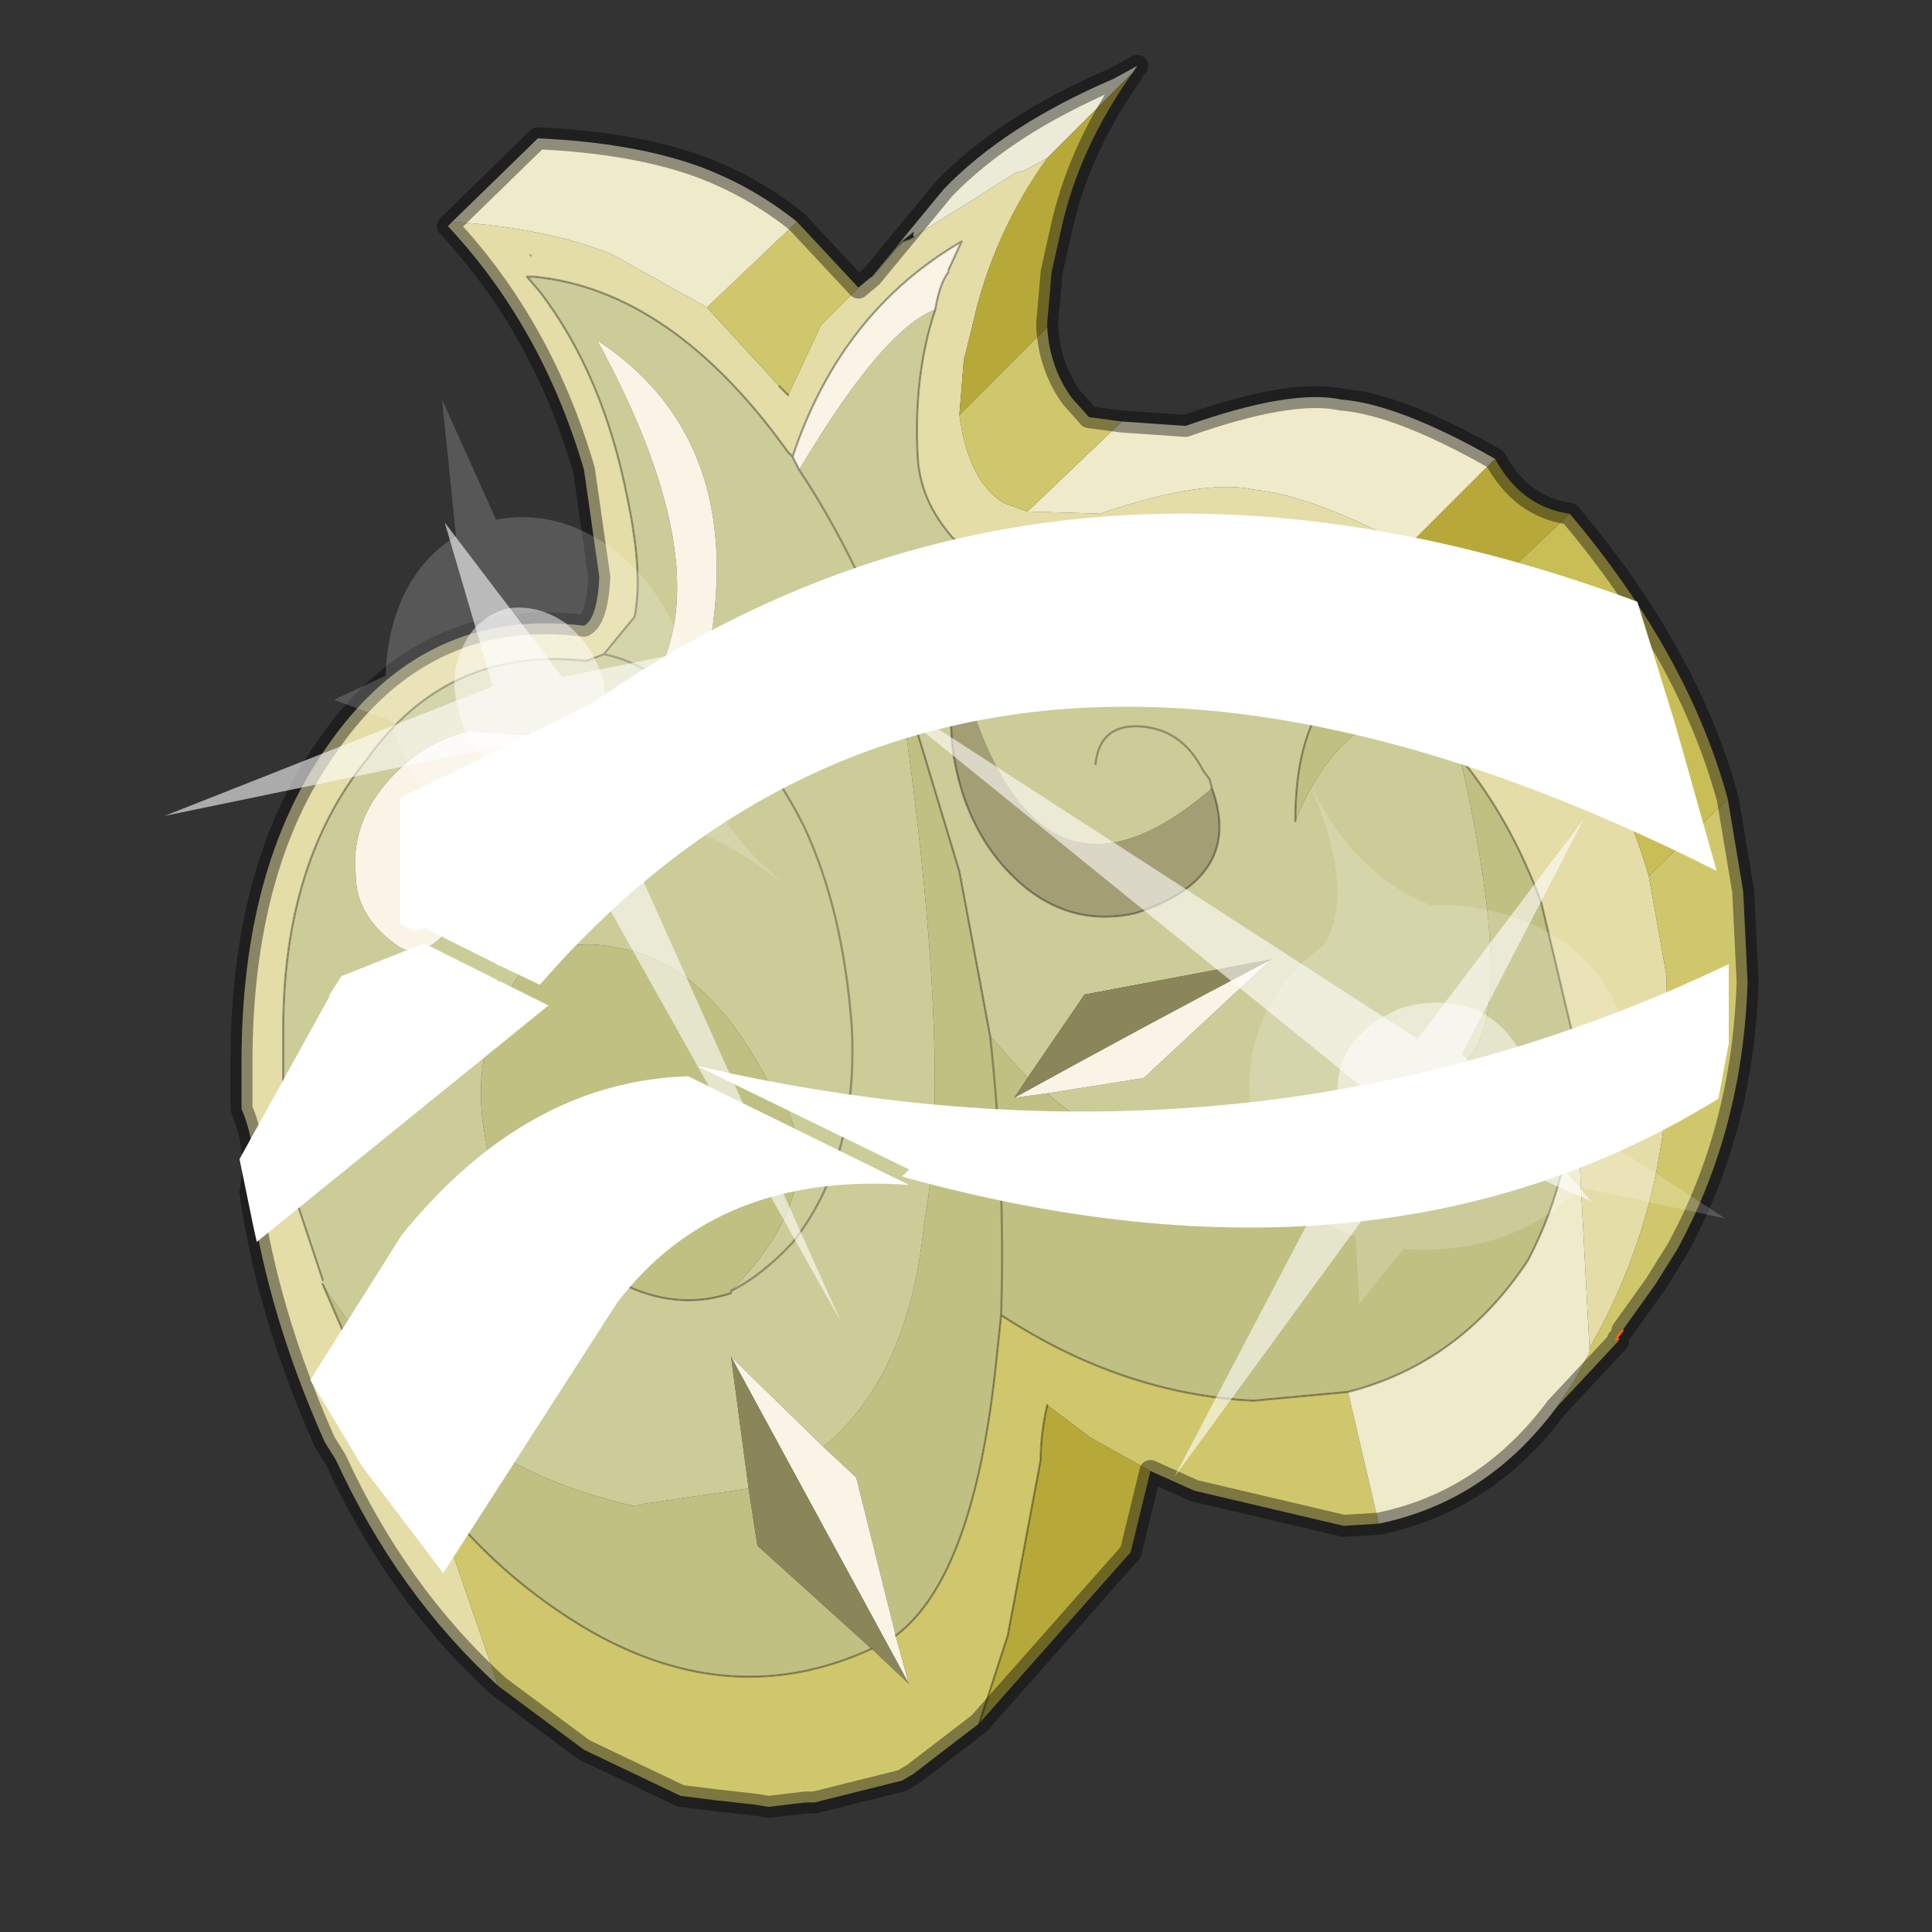 <?xml version="1.0" encoding="UTF-8" standalone="no"?>
<svg xmlns:xlink="http://www.w3.org/1999/xlink" height="440.0px" width="440.0px" xmlns="http://www.w3.org/2000/svg">
  <rect width="100%" height="100%" fill="#333333" stroke="none"/>
  <g transform="matrix(10.0, 0.0, 0.0, 10.0, 0.0, 0.0)">
    <use height="44.0" transform="matrix(1.0, 0.0, 0.0, 1.0, 0.0, 0.0)" width="44.0" xlink:href="#shape0"/>
    <use height="20.95" transform="matrix(-0.674, -0.292, 0.181, -0.736, 19.15, 30.1)" width="24.45" xlink:href="#sprite0"/>
    <use height="30.7" transform="matrix(0.786, 0.0, 0.0, 0.786, 5.455, 11.699)" width="43.15" xlink:href="#sprite1"/>
    <use height="20.95" transform="matrix(0.091, 0.778, 0.869, -0.115, 19.35, 15.3)" width="24.45" xlink:href="#sprite0"/>
  </g>
  <defs>
    <g id="shape0" transform="matrix(1.0, 0.0, 0.0, 1.0, 0.0, 0.0)">
      <path d="M44.0 44.0 L0.0 44.0 0.0 0.0 44.0 0.0 44.0 44.0" fill="#43adca" fill-opacity="0.0" fill-rule="evenodd" stroke="none"/>
      <path d="M9.8 33.9 Q8.8 32.55 8.15 31.1 L7.35 29.25 Q9.95 33.3 14.45 34.3 L14.65 34.25 17.05 33.9 17.25 35.2 19.85 37.55 Q16.7 39.0 13.45 37.15 11.3 35.9 9.8 33.9 M31.2 15.15 L32.05 12.45 32.15 12.55 32.65 13.2 Q32.85 13.7 33.85 13.55 L33.85 13.5 33.9 13.6 33.85 13.55 33.85 13.6 32.35 16.25 32.25 16.05 31.25 15.15 32.25 16.05 Q30.4 16.45 29.5 18.7 29.5 15.85 31.2 15.15 L31.25 15.15 31.2 15.15 M13.3 28.8 Q11.4 27.95 11.05 25.9 10.7 24.05 11.6 22.55 12.35 21.2 14.15 21.6 16.2 22.0 17.6 24.85 L17.85 25.1 Q18.9 27.1 16.65 29.4 L16.65 29.45 Q15.15 29.95 13.6 28.9 L13.35 28.7 Q12.15 27.5 12.35 26.35 12.4 25.05 13.95 25.7 15.3 25.95 14.2 27.35 15.3 25.95 13.95 25.7 12.4 25.05 12.35 26.35 12.15 27.5 13.35 28.7 L13.3 28.8 M18.75 32.95 Q20.7 31.35 21.05 27.85 21.75 24.0 20.4 15.05 L21.85 19.85 22.55 23.6 23.4 24.55 23.1 25.0 23.85 24.9 Q28.1 28.6 33.25 24.25 34.65 23.35 33.25 17.25 34.4 18.65 35.1 20.55 L35.8 23.5 35.85 24.0 35.85 24.1 Q35.9 26.6 34.8 28.7 33.25 31.05 30.7 31.7 L28.55 31.9 Q25.55 31.75 22.8 29.95 22.9 26.8 22.55 23.6 22.9 26.8 22.8 29.95 L22.7 30.9 Q22.2 35.9 20.4 37.25 L19.5 33.65 18.75 32.95 M36.85 30.5 L36.85 30.55 36.8 30.5 36.85 30.5" fill="#c0c083" fill-rule="evenodd" stroke="none"/>
      <path d="M33.85 13.6 L33.85 13.55 33.9 13.6 33.85 13.6" fill="#dadab6" fill-rule="evenodd" stroke="none"/>
      <path d="M23.85 3.6 L23.3 3.9 Q23.15 3.9 22.95 4.05 L20.8 5.4 20.8 5.3 20.55 5.5 20.4 5.65 19.85 6.3 21.5 4.3 Q22.9 2.85 25.35 1.8 L25.9 1.5 25.8 1.65 23.85 3.6" fill="#ebebd8" fill-rule="evenodd" stroke="none"/>
      <path d="M27.6 17.95 Q28.35 20.0 25.85 20.8 24.5 21.1 23.4 20.25 22.4 19.45 21.95 18.15 21.5 16.8 21.75 15.55 L21.85 15.15 Q23.5 21.5 27.6 17.95" fill="#a49e75" fill-rule="evenodd" stroke="none"/>
      <path d="M12.05 5.8 L12.1 5.8 12.1 5.85 12.05 5.8" fill="#98afaf" fill-rule="evenodd" stroke="none"/>
      <path d="M7.35 29.15 L6.7 27.2 6.7 27.15 6.7 27.0 Q7.85 24.95 9.05 25.05 7.35 24.1 6.45 25.05 L6.45 24.9 6.45 23.45 Q6.45 19.65 8.35 17.3 10.2 14.7 13.35 15.05 L13.75 14.9 14.45 14.05 Q14.65 13.1 14.3 11.4 13.75 8.55 12.3 6.65 L12.0 6.3 12.15 6.3 Q15.3 6.6 17.95 10.3 L18.05 10.4 18.2 10.7 Q19.4 12.5 20.4 15.05 19.4 12.5 18.2 10.7 20.1 7.5 21.3 7.05 20.8 8.55 20.9 10.4 20.95 11.4 21.7 12.25 22.35 12.85 23.15 13.0 L23.4 13.05 Q25.05 12.45 26.35 12.7 27.6 12.9 29.5 13.95 L31.15 15.15 31.2 15.15 Q29.5 15.85 29.5 18.7 30.4 16.45 32.25 16.05 L32.35 16.25 33.25 17.25 Q34.65 23.35 33.25 24.25 28.1 28.6 23.85 24.9 L26.05 24.55 28.95 21.85 24.7 22.65 23.4 24.55 22.55 23.6 21.85 19.85 20.4 15.05 Q21.75 24.0 21.05 27.85 20.7 31.35 18.75 32.95 L16.65 30.9 17.05 33.9 14.65 34.25 14.45 34.3 Q9.95 33.3 7.35 29.25 L7.35 29.15 M12.8 16.8 L10.65 16.65 Q9.5 16.95 8.7 17.95 8.0 18.85 8.1 19.9 8.1 20.85 9.0 21.5 9.8 22.15 10.85 20.2 11.85 18.05 12.95 18.95 14.0 19.75 13.95 18.65 13.8 17.35 12.8 16.8 M14.95 15.4 Q15.45 15.6 15.9 15.9 17.4 10.25 13.6 7.75 16.35 12.8 14.95 15.4 14.3 15.0 13.75 14.9 14.3 15.0 14.95 15.4 M16.65 29.4 Q18.9 27.1 17.85 25.1 L17.6 24.85 Q16.2 22.0 14.15 21.6 12.35 21.2 11.6 22.55 10.7 24.05 11.05 25.9 11.4 27.95 13.3 28.8 L13.6 28.9 Q15.15 29.95 16.65 29.45 L16.65 29.4 Q17.35 29.05 18.05 28.3 19.55 26.4 19.4 23.4 19.2 20.7 18.3 18.8 17.35 16.9 15.9 15.9 17.35 16.9 18.3 18.8 19.2 20.7 19.4 23.4 19.55 26.4 18.05 28.3 17.35 29.05 16.65 29.4 M21.85 15.15 L21.75 15.55 Q21.5 16.8 21.95 18.15 22.4 19.45 23.4 20.25 24.5 21.1 25.85 20.8 28.35 20.0 27.6 17.95 L27.55 17.75 27.4 17.55 Q26.95 16.65 26.05 16.55 25.05 16.45 24.95 17.4 25.05 16.45 26.05 16.55 26.95 16.65 27.4 17.55 L27.55 17.75 27.6 17.95 Q23.5 21.5 21.85 15.15 22.15 13.9 23.15 13.0 22.15 13.9 21.85 15.15 M23.95 13.75 L23.65 14.0 Q23.4 14.2 23.55 14.5 L23.55 14.6 24.25 15.1 25.25 15.2 25.55 15.15 26.05 14.8 26.2 14.2 25.5 13.7 24.8 13.6 24.75 13.55 24.25 13.65 23.95 13.75" fill="#cccc99" fill-rule="evenodd" stroke="none"/>
      <path d="M18.05 10.4 Q19.15 7.1 21.9 5.5 L21.6 6.15 21.6 6.2 Q21.4 6.45 21.3 7.05 20.1 7.5 18.2 10.7 L18.05 10.4 M12.8 16.8 Q13.8 17.35 13.95 18.65 14.0 19.75 12.95 18.95 11.85 18.05 10.85 20.2 9.8 22.15 9.0 21.5 8.1 20.85 8.1 19.9 8.0 18.85 8.7 17.95 9.5 16.95 10.65 16.65 L12.8 16.8 M15.9 15.9 Q15.45 15.6 14.95 15.4 16.35 12.8 13.6 7.75 17.4 10.25 15.9 15.9 M16.65 30.9 L18.75 32.95 19.5 33.65 20.4 37.25 20.7 38.35 16.65 30.9 M24.75 13.55 L24.8 13.6 25.5 13.7 26.2 14.2 26.05 14.8 25.55 15.15 25.25 15.2 24.25 15.1 23.55 14.6 23.55 14.5 Q23.4 14.2 23.65 14.0 L23.95 13.75 24.5 13.7 Q24.55 13.55 24.75 13.55 M23.85 24.9 L23.1 25.0 Q26.0 23.4 28.95 21.85 L26.05 24.55 23.85 24.9" fill="#faf4e7" fill-rule="evenodd" stroke="none"/>
      <path d="M13.6 28.9 L13.3 28.8 13.35 28.7 13.6 28.9 M31.2 15.15 L31.25 15.15 31.2 15.15" fill="#b5a179" fill-rule="evenodd" stroke="none"/>
      <path d="M31.15 15.15 L31.2 15.15 31.15 15.15" fill="#f2e4c1" fill-rule="evenodd" stroke="none"/>
      <path d="M36.85 30.5 L36.8 30.5 36.95 30.3 36.85 30.5" fill="#332d22" fill-rule="evenodd" stroke="none"/>
      <path d="M17.05 33.9 L16.65 30.9 20.7 38.35 19.85 37.55 17.25 35.2 17.05 33.9 M28.95 21.85 Q26.0 23.4 23.1 25.0 L23.4 24.55 24.7 22.65 28.95 21.85" fill="#8b865a" fill-rule="evenodd" stroke="none"/>
      <path d="M11.35 38.4 Q9.05 36.3 7.65 33.25 L7.4 32.85 Q6.1 29.95 5.7 27.15 5.9 26.2 5.5 25.25 L5.5 24.2 Q5.5 19.75 7.45 17.0 9.65 13.8 13.3 14.25 13.6 14.1 13.65 13.15 L13.3 10.7 Q12.35 7.45 10.2 5.15 L10.3 5.05 Q12.5 5.2 13.95 5.8 L16.1 7.0 17.75 8.8 17.95 9.0 18.7 7.4 19.55 6.55 19.85 6.3 20.4 5.65 20.55 5.5 20.7 5.45 20.8 5.4 22.95 4.05 Q23.15 3.9 23.3 3.9 L23.85 3.6 Q22.6 5.35 22.15 7.4 L21.95 8.2 21.85 9.45 Q22.05 10.95 22.85 11.45 L23.4 11.65 25.05 11.7 Q27.4 10.9 28.55 11.15 29.95 11.3 32.05 12.45 L31.2 15.15 31.15 15.15 29.5 13.95 Q27.6 12.9 26.35 12.7 25.05 12.45 23.4 13.05 L23.15 13.0 Q22.35 12.85 21.7 12.25 20.95 11.4 20.9 10.4 20.8 8.55 21.3 7.05 21.4 6.45 21.6 6.2 L21.6 6.15 21.9 5.5 Q19.15 7.1 18.05 10.4 L17.95 10.3 Q15.3 6.6 12.15 6.3 L12.0 6.3 12.3 6.65 Q13.75 8.55 14.3 11.4 14.65 13.1 14.45 14.05 L13.75 14.9 13.35 15.05 Q10.2 14.7 8.35 17.3 6.45 19.65 6.45 23.45 L6.45 24.9 6.45 25.05 Q7.35 24.1 9.05 25.05 7.85 24.95 6.7 27.0 L6.7 27.15 6.7 27.2 7.35 29.15 7.3 29.2 7.35 29.25 8.15 31.1 Q8.8 32.55 9.8 33.9 L11.35 38.4 M12.05 5.8 L12.1 5.85 12.1 5.8 12.05 5.8 M33.85 13.6 L33.9 13.6 Q36.6 16.7 37.55 19.95 L37.95 22.2 38.0 24.05 Q37.95 27.65 36.2 30.7 L35.85 24.1 35.85 24.0 35.8 23.5 35.1 20.55 Q34.4 18.65 33.25 17.25 L32.35 16.25 33.85 13.6" fill="#e4dda7" fill-rule="evenodd" stroke="none"/>
      <path d="M32.05 12.45 Q29.95 11.3 28.55 11.15 27.4 10.9 25.05 11.7 L23.4 11.65 25.55 9.6 27.0 9.7 Q29.4 8.85 30.55 9.1 31.85 9.2 34.05 10.45 L32.05 12.45" fill="#eeeaca" fill-rule="evenodd" stroke="none"/>
      <path d="M11.35 38.4 L9.8 33.9 Q11.3 35.9 13.45 37.15 16.7 39.0 19.85 37.55 L20.7 38.35 20.4 37.25 Q22.2 35.9 22.7 30.9 L22.8 29.95 Q25.55 31.75 28.55 31.9 L30.7 31.7 31.4 34.7 30.6 34.75 27.2 33.95 26.2 33.5 24.85 32.75 23.85 32.0 Q23.7 32.65 23.7 33.25 L22.95 37.25 22.3 39.25 20.8 40.4 20.55 40.55 18.55 41.05 18.35 41.05 17.5 41.15 17.2 41.1 16.3 41.0 15.5 40.9 13.3 39.85 11.35 38.4 M23.4 11.65 L22.85 11.45 Q22.05 10.95 21.85 9.45 L23.85 7.45 Q23.9 8.35 24.4 9.05 L24.8 9.5 25.55 9.6 23.4 11.65 M19.55 6.55 L18.7 7.4 17.95 9.0 17.75 8.8 16.1 7.0 18.15 5.05 19.55 6.55 M36.2 30.7 Q37.95 27.65 38.0 24.05 L37.95 22.2 37.55 19.95 39.35 18.2 39.7 20.3 39.8 22.35 Q39.7 25.7 38.2 28.45 L37.7 29.25 36.95 30.3 36.8 30.5 36.85 30.55 35.45 32.05 35.85 31.45 36.2 30.8 36.2 30.7" fill="#d0c76c" fill-rule="evenodd" stroke="none"/>
      <path d="M21.85 9.45 L21.95 8.2 22.15 7.4 Q22.6 5.35 23.85 3.6 L25.8 1.65 Q24.55 3.4 24.15 5.3 L23.95 6.2 23.85 7.35 23.85 7.45 21.85 9.45 M32.05 12.45 L34.05 10.45 Q34.65 11.55 35.75 11.7 L33.85 13.5 33.85 13.55 Q32.85 13.7 32.65 13.2 L32.15 12.55 32.05 12.45 M26.2 33.5 L25.75 35.35 22.3 39.25 22.95 37.25 23.7 33.25 Q23.7 32.65 23.85 32.0 L24.85 32.75 26.2 33.5" fill="#b6a93a" fill-rule="evenodd" stroke="none"/>
      <path d="M7.35 29.25 L7.3 29.2 7.35 29.15 7.35 29.25 M16.1 7.0 L13.95 5.8 Q12.5 5.2 10.3 5.05 L12.25 3.15 Q14.45 3.25 15.95 3.8 17.15 4.25 18.15 5.05 L16.1 7.0 M35.85 24.1 L36.2 30.7 36.2 30.8 35.85 31.45 35.45 32.05 Q33.85 34.2 31.4 34.7 L30.7 31.7 Q33.25 31.05 34.8 28.7 35.9 26.6 35.85 24.1" fill="#eeebca" fill-rule="evenodd" stroke="none"/>
      <path d="M33.9 13.6 L33.85 13.5 35.75 11.7 Q38.45 14.9 39.35 18.2 L37.55 19.95 Q36.6 16.7 33.9 13.6" fill="#c9bd56" fill-rule="evenodd" stroke="none"/>
      <path d="M10.3 5.05 L10.2 5.15 Q12.35 7.45 13.3 10.7 L13.65 13.15 Q13.6 14.1 13.3 14.25 9.65 13.8 7.45 17.0 5.5 19.75 5.5 24.2 L5.5 25.25 Q5.9 26.2 5.7 27.15 6.1 29.95 7.4 32.85 L7.65 33.25 Q9.05 36.3 11.35 38.4 M19.85 6.3 L19.55 6.55 M10.3 5.05 L12.25 3.15 Q14.45 3.25 15.95 3.8 17.15 4.25 18.15 5.05 L19.55 6.55 M22.3 39.25 L20.8 40.4 20.55 40.55 18.55 41.05 18.35 41.05 17.5 41.15 17.2 41.1 16.3 41.0 15.5 40.9 13.3 39.85 11.35 38.4 M25.9 1.5 L25.35 1.8 Q22.9 2.85 21.5 4.3 L19.85 6.3 M23.85 7.45 L23.85 7.35 23.95 6.2 24.15 5.3 Q24.55 3.4 25.8 1.65 M34.05 10.45 Q31.85 9.2 30.55 9.1 29.4 8.85 27.0 9.7 L25.55 9.6 24.8 9.5 24.4 9.05 Q23.9 8.35 23.85 7.45 M36.95 30.3 L37.7 29.25 38.2 28.45 Q39.7 25.7 39.8 22.35 L39.7 20.3 39.35 18.2 Q38.45 14.9 35.75 11.7 34.65 11.55 34.05 10.45 M36.85 30.55 L36.85 30.5 M36.85 30.55 L35.45 32.05 Q33.85 34.2 31.4 34.7 L30.6 34.75 27.2 33.95 26.2 33.5 25.75 35.35 22.3 39.25" fill="none" stroke="#000000" stroke-linecap="round" stroke-linejoin="round" stroke-opacity="0.4" stroke-width="0.5"/>
      <path d="M9.8 33.9 Q8.8 32.55 8.15 31.1 L7.35 29.25 M7.35 29.15 L6.7 27.2 6.7 27.15 6.7 27.0 M9.05 25.05 Q7.35 24.1 6.45 25.05 L6.45 24.9 6.45 23.45 Q6.45 19.65 8.35 17.3 10.2 14.7 13.35 15.05 L13.75 14.9 14.45 14.05 Q14.65 13.1 14.3 11.4 13.75 8.55 12.3 6.65 L12.0 6.3 12.15 6.3 Q15.3 6.6 17.95 10.3 L18.05 10.4 Q19.15 7.1 21.9 5.5 L21.6 6.15 M21.6 6.2 Q21.4 6.45 21.3 7.05 20.8 8.55 20.9 10.4 20.95 11.4 21.7 12.25 22.35 12.85 23.15 13.0 L23.4 13.05 Q25.05 12.45 26.35 12.7 27.6 12.9 29.5 13.95 L31.15 15.15 31.2 15.15 Q29.5 15.85 29.5 18.7 M20.8 5.4 L20.7 5.45 20.55 5.5 20.4 5.65 19.85 6.3 M17.95 9.0 L17.75 8.8 M18.2 10.7 L18.05 10.4 M14.95 15.4 Q15.45 15.6 15.9 15.9 M14.95 15.4 Q14.3 15.0 13.75 14.9 M16.65 29.4 Q17.35 29.05 18.05 28.3 19.55 26.4 19.4 23.4 19.2 20.7 18.3 18.8 17.35 16.9 15.9 15.9 M13.35 28.7 Q12.15 27.5 12.35 26.35 12.4 25.05 13.95 25.7 15.3 25.95 14.2 27.35 M16.65 29.45 Q15.15 29.95 13.6 28.9 M13.35 28.7 L13.6 28.9 M20.4 15.05 Q19.4 12.5 18.2 10.7 M19.85 37.55 Q16.7 39.0 13.45 37.15 11.3 35.9 9.8 33.9 M20.55 5.5 L20.8 5.3 M31.25 15.15 L31.2 15.15 M31.25 15.15 L32.25 16.05 32.35 16.25 33.25 17.25 Q34.4 18.65 35.1 20.55 L35.8 23.5 35.85 24.0 35.85 24.1 M27.6 17.95 Q28.35 20.0 25.85 20.8 24.5 21.1 23.4 20.25 22.4 19.45 21.95 18.15 21.5 16.8 21.75 15.55 L21.85 15.15 Q22.15 13.9 23.15 13.0 M27.6 17.95 L27.55 17.75 27.4 17.55 Q26.95 16.65 26.05 16.55 25.05 16.45 24.95 17.4 M22.55 23.6 Q22.9 26.8 22.8 29.95 25.55 31.75 28.55 31.9 L30.7 31.7 Q33.25 31.05 34.8 28.7 35.9 26.6 35.85 24.1 M22.55 23.6 L21.85 19.85 20.4 15.05 M22.3 39.25 L22.95 37.25 23.7 33.25 Q23.7 32.65 23.85 32.0 M36.85 30.5 L36.95 30.3 M20.4 37.25 Q22.2 35.9 22.7 30.9 L22.8 29.95" fill="none" stroke="#000000" stroke-linecap="round" stroke-linejoin="round" stroke-opacity="0.302" stroke-width="0.05"/>
      <path d="M36.85 30.5 L36.8 30.5 M36.95 30.3 L36.8 30.5" fill="none" stroke="#ff6600" stroke-linecap="round" stroke-linejoin="round" stroke-width="0.05"/>
    </g>
    <g id="sprite0" transform="matrix(1.0, 0.0, 0.0, 1.0, 0.0, 0.0)">
      <use height="20.95" transform="matrix(1.0, 0.0, 0.0, 1.0, 0.0, 0.0)" width="24.45" xlink:href="#shape1"/>
    </g>
    <g id="shape1" transform="matrix(1.0, 0.0, 0.0, 1.0, 0.0, 0.0)">
      <path d="M14.85 11.4 Q15.8 11.6 16.25 12.45 16.85 13.3 16.6 14.35 16.4 15.3 15.55 15.9 14.65 16.4 13.65 16.2 12.65 15.9 12.1 15.1 11.6 14.2 11.8 13.2 12.1 12.2 12.9 11.65 13.8 11.15 14.85 11.4" fill="#ffffff" fill-opacity="0.588" fill-rule="evenodd" stroke="none"/>
      <path d="M14.85 11.4 Q13.8 11.15 12.9 11.65 12.1 12.2 11.8 13.2 11.6 14.2 12.1 15.1 12.65 15.9 13.65 16.2 14.65 16.4 15.55 15.9 16.4 15.3 16.6 14.35 16.85 13.3 16.25 12.45 15.8 11.6 14.85 11.4 M18.2 11.35 L20.15 11.25 18.75 12.55 Q19.05 13.8 18.8 15.05 18.5 16.35 17.65 17.3 L19.1 20.95 16.55 18.25 Q14.8 19.3 12.8 18.85 10.8 18.35 9.75 16.65 9.05 15.5 8.95 14.3 7.75 12.35 4.85 11.5 8.3 12.45 9.7 11.4 10.3 10.4 11.35 9.75 13.1 8.75 15.1 9.15 16.95 9.5 18.1 11.15 L18.2 11.35" fill="#ffffff" fill-opacity="0.176" fill-rule="evenodd" stroke="none"/>
      <path d="M15.4 13.55 L18.1 17.55 13.35 14.65 7.05 18.5 12.75 13.55 0.0 0.0 14.25 12.25 24.45 5.95 15.4 13.55" fill="#ffffff" fill-opacity="0.588" fill-rule="evenodd" stroke="none"/>
    </g>
    <g id="sprite1" transform="matrix(1.0, 0.0, 0.0, 1.0, -3.25, 2.1)">
      <use height="30.7" transform="matrix(1.0, 0.0, 0.0, 1.0, 3.25, -2.1)" width="43.15" xlink:href="#shape2"/>
    </g>
    <g id="shape2" transform="matrix(1.0, 0.0, 0.0, 1.0, -3.25, 2.1)">
      <path d="M43.75 0.45 L44.85 4.0 46.05 8.25 Q24.35 -2.7 11.95 11.55 L10.8 11.0 10.75 11.0 10.7 10.95 8.6 9.9 8.35 10.0 7.9 9.8 7.9 6.15 13.45 3.4 Q26.75 -5.85 43.75 0.45 M46.4 13.25 L46.1 14.85 Q36.3 20.9 22.6 17.15 L22.45 17.1 22.65 16.9 16.5 13.9 Q32.5 17.6 46.4 10.95 L46.4 13.25 M12.2 12.15 L3.75 19.0 3.65 18.55 3.25 16.6 5.85 11.9 5.85 11.85 6.2 11.3 8.6 10.35 10.7 11.4 10.75 11.45 10.8 11.45 12.2 12.15 M7.95 18.8 Q11.55 14.35 16.25 14.2 L22.65 17.35 Q17.1 16.95 14.2 20.75 L9.15 28.6 8.55 27.8 6.8 25.5 5.3 23.0 7.95 18.8" fill="#ffffff" fill-rule="evenodd" stroke="none"/>
    </g>
  </defs>
</svg>
